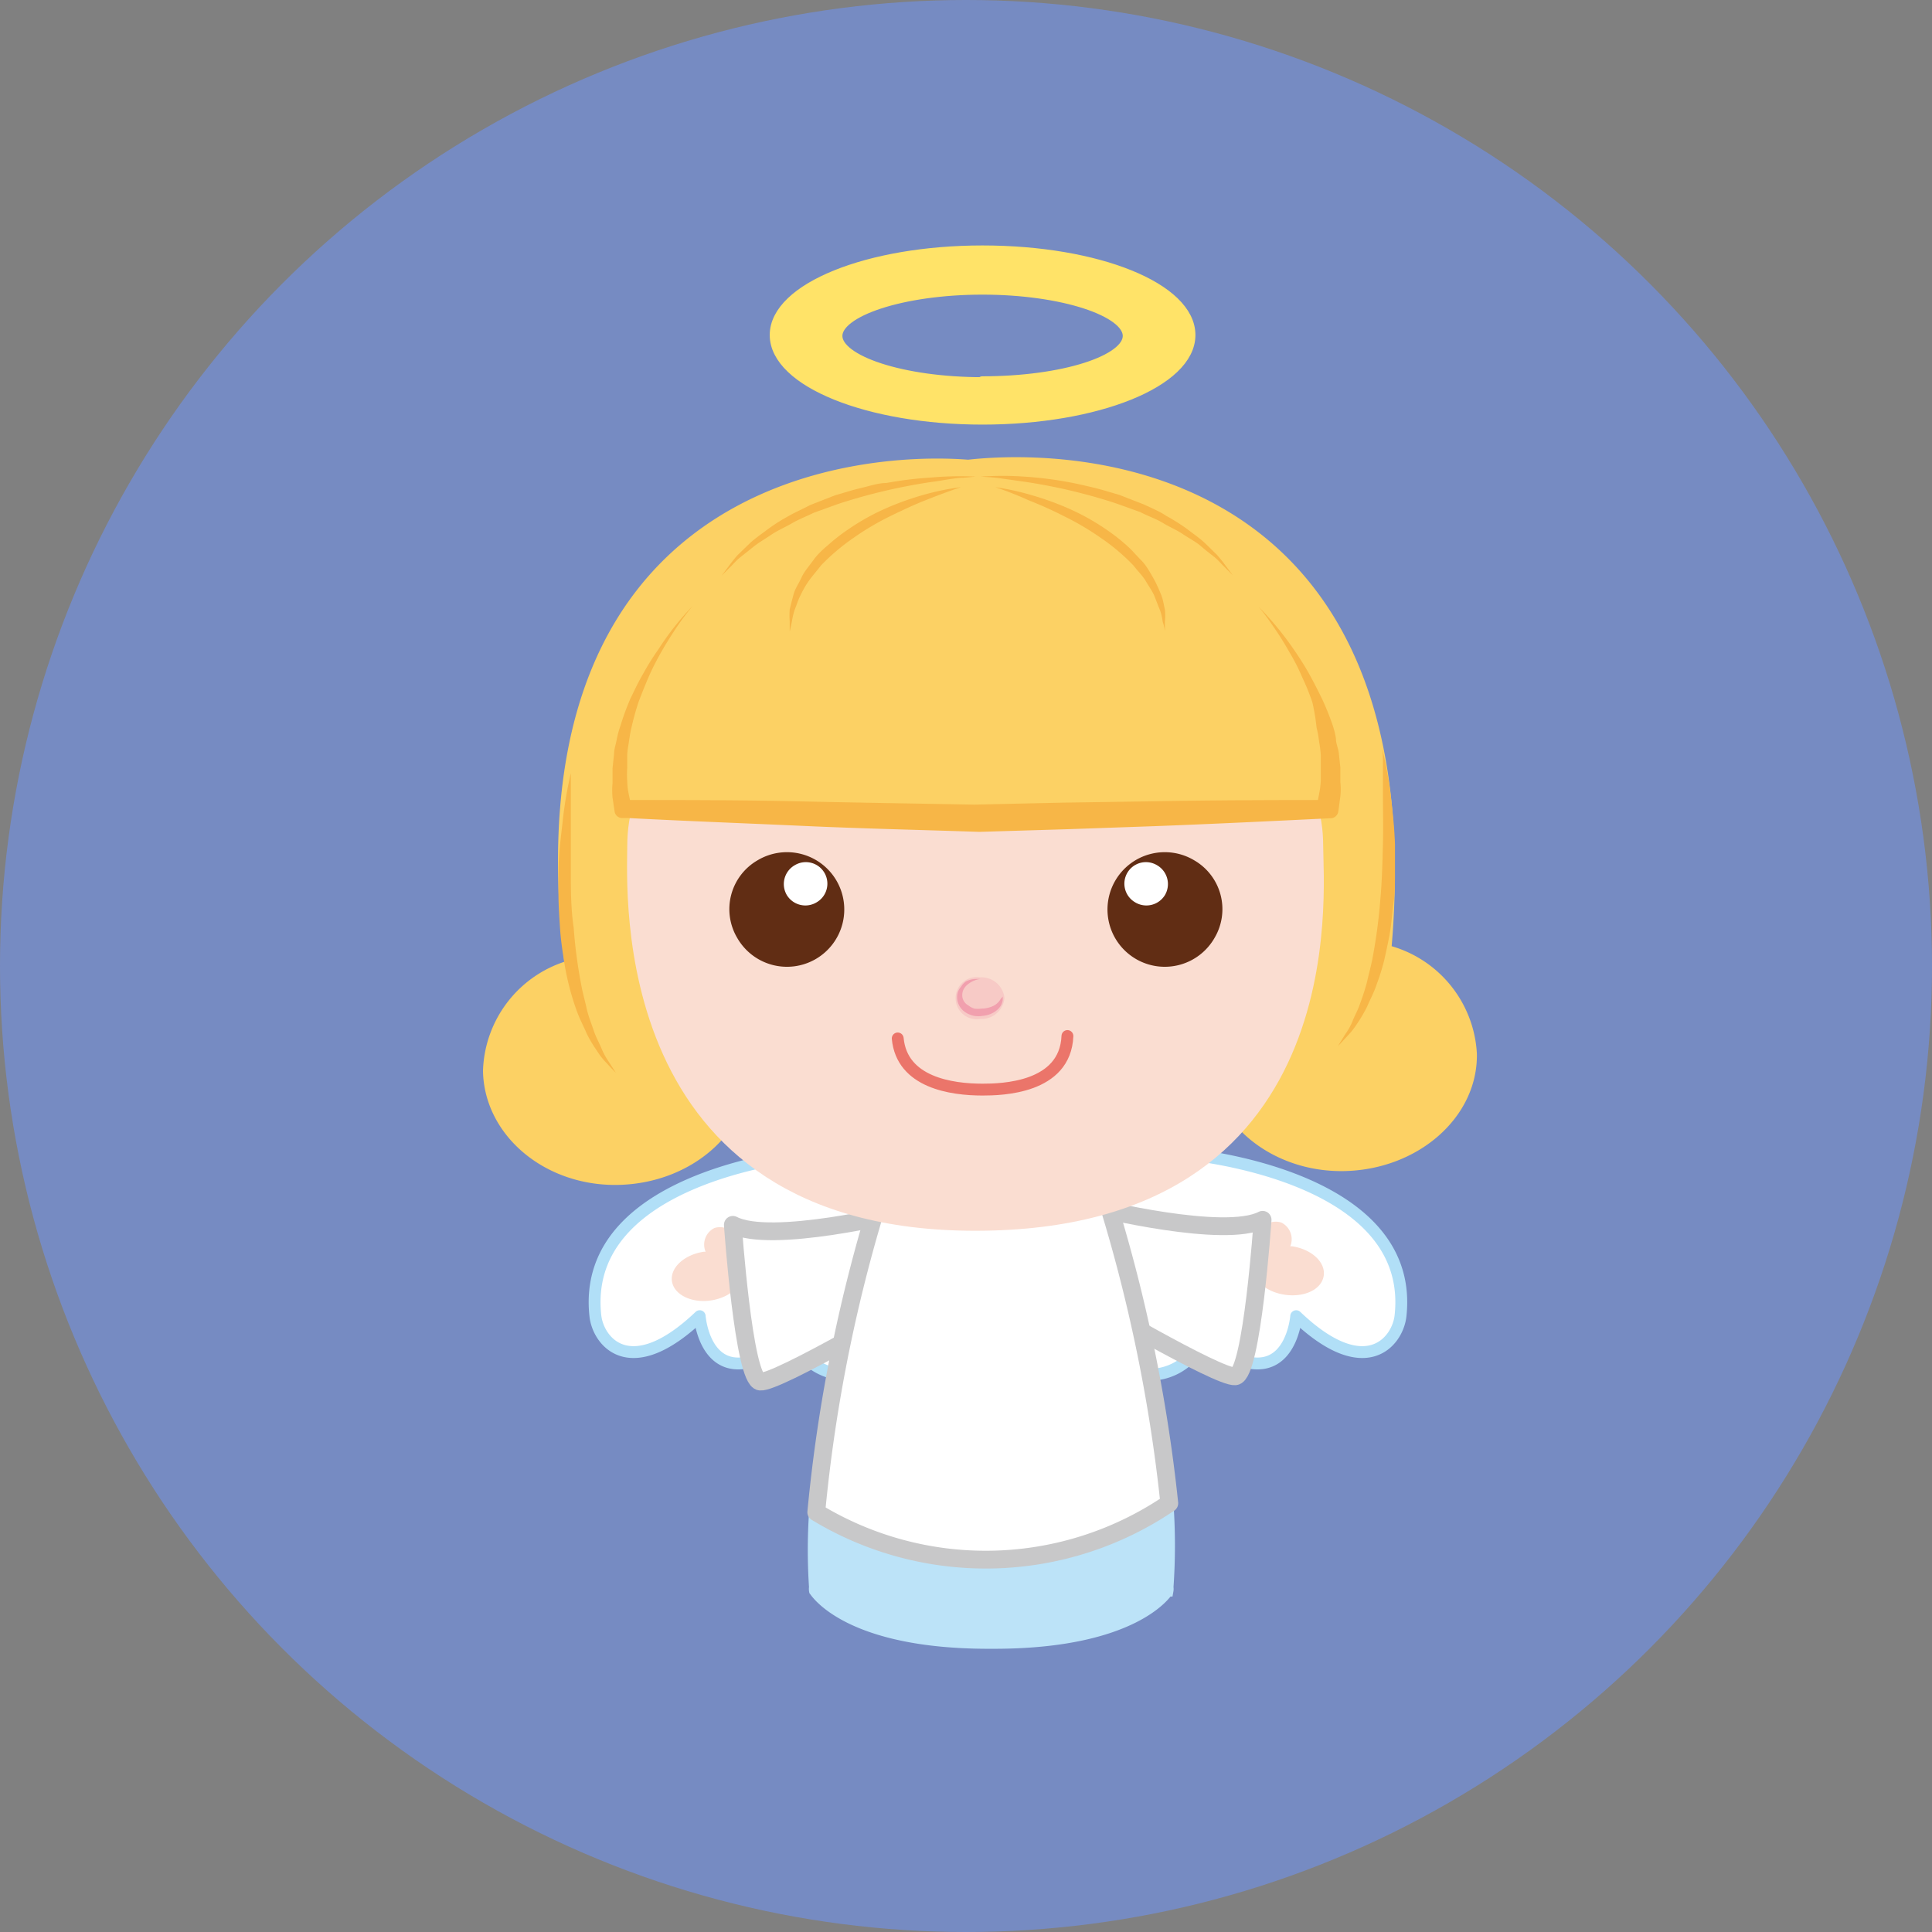 <svg xmlns="http://www.w3.org/2000/svg" viewBox="0 0 88 88"><rect x="0" y="0" width="88" height="88" fill="#808080" stroke="none"/><defs><style>.cls-1{fill:#768bc2;}.cls-12,.cls-2,.cls-4{fill:#fff;}.cls-2{stroke:#b1dff7;}.cls-11,.cls-12,.cls-13,.cls-15,.cls-2,.cls-3,.cls-4,.cls-7,.cls-8,.cls-9{stroke-linecap:round;stroke-linejoin:round;}.cls-11,.cls-12,.cls-13,.cls-15,.cls-2,.cls-6,.cls-7,.cls-8,.cls-9{stroke-width:0.54px;}.cls-3,.cls-8{fill:#faddd1;stroke:#faddd1;}.cls-3{stroke-width:0.27px;}.cls-4{stroke:#c8c8c9;stroke-width:0.81px;}.cls-5,.cls-6{fill:#bce3f8;}.cls-6{stroke:#bce3f8;stroke-miterlimit:10;}.cls-7{fill:#fcd164;stroke:#fcd164;}.cls-9{fill:#ffe368;stroke:#ffe368;}.cls-10{fill:#f7b647;}.cls-11{fill:#612d14;stroke:#612d14;}.cls-12{stroke:#fff;}.cls-13{fill:#f7cac6;stroke:#f7cac6;}.cls-14{fill:#f1a0ae;}.cls-15{fill:none;stroke:#eb756a;}</style></defs><title>menu_inheritance3</title><g id="Layer_2" data-name="Layer 2"><g id="다운로드"><circle class="cls-1" cx="44" cy="44" r="44"/><path class="cls-2" d="M53.79,52.54s10.74.83,10,7.41c-.14,1.18-1.61,3-4.75,0,0,0-.31,4.09-4.26,1a2.59,2.59,0,0,1-4,1.13C48,60.37,49.52,51.68,53.79,52.54Z"/><path class="cls-3" d="M57.61,57.13a.74.74,0,0,1-.17-.85.7.7,0,0,1,.87-.47.71.71,0,0,1,.32.94.53.53,0,0,1-.08.15l.28,0c.81.12,1.41.65,1.33,1.19s-.8.87-1.62.75-1.41-.65-1.33-1.19A.78.78,0,0,1,57.61,57.13Z"/><path class="cls-4" d="M49.89,55s5.89,1.46,7.62.56c0,0-.48,7.06-1.25,7.13s-6.92-3.56-6.92-3.56Z"/><path class="cls-2" d="M37.12,52.54s-10.74.83-10,7.41c.14,1.18,1.6,3,4.75,0,0,0,.3,4.09,4.25,1a2.6,2.6,0,0,0,4,1.13C43,60.37,41.39,51.68,37.12,52.54Z"/><path class="cls-3" d="M33.29,57.38a.76.76,0,0,0,.18-.85.71.71,0,0,0-.88-.47.71.71,0,0,0-.31.94.55.55,0,0,0,.08.15l-.29,0c-.81.12-1.41.66-1.33,1.19s.81.88,1.62.76,1.42-.66,1.34-1.2A.81.81,0,0,0,33.29,57.38Z"/><path class="cls-4" d="M41,55.24s-5.89,1.45-7.62.55c0,0,.49,7.07,1.25,7.14s6.93-3.57,6.93-3.57Z"/><path class="cls-5" d="M40.14,54.09s0,0,0,0S40.15,54.08,40.14,54.09Z"/><path class="cls-6" d="M37.12,68.9a25.81,25.81,0,0,0,0,3.4.42.42,0,0,0,0,.15c.07.09,1.54,2.38,7.91,2.38h.24c6.37,0,7.85-2.29,7.91-2.38a.42.42,0,0,0,0-.15,27.09,27.09,0,0,0,0-3.81A14.88,14.88,0,0,1,37.12,68.9Z"/><path class="cls-4" d="M50.07,54l-4.5-1.87a.25.25,0,0,0-.12,0h-.56a.25.25,0,0,0-.12,0L40.27,54a.22.22,0,0,0-.09.07s0,0,0,0a.35.35,0,0,0,0,.08,70.67,70.67,0,0,0-3,14.73,14.88,14.88,0,0,0,16.08-.41,72.17,72.17,0,0,0-3-14.32A.33.33,0,0,0,50.07,54Z"/><path class="cls-7" d="M63.1,43.3c1.95-21.87-13.79-22.67-19-22.09C39,20.81,23.28,22.17,26,44a5.13,5.13,0,0,0-3.73,4.78c.05,2.77,2.69,5,5.91,4.92s5.78-2.35,5.73-5.13a5,5,0,0,0-3.42-4.47l10.62.2,0,.26,3.47-.19L48,44.4l0-.26,10.61-.58a5,5,0,0,0-3.26,4.59c0,2.78,2.7,5,5.91,4.92S67.05,50.72,67,48A5.13,5.13,0,0,0,63.1,43.3Z"/><path class="cls-8" d="M60,38.56c0-6.24-7.14-5.39-15.58-5.39s-15.58-.85-15.58,5.39c0,2-.9,17.23,15.58,17.23C61.41,55.79,60,40.61,60,38.56Z"/><path class="cls-7" d="M57.33,27.6l-11.8-1.75v-.32l-1.1.16-1.11-.16v.32L31.55,27.6s-4.3,4.51-3.19,9.29H60.51C61.62,32.11,57.33,27.6,57.33,27.6Z"/><path class="cls-9" d="M44.75,11.45c-5.2,0-9.42,1.71-9.42,3.81s4.22,3.81,9.42,3.81,9.43-1.7,9.43-3.81S50,11.45,44.75,11.45Zm0,6c-3.67,0-6.65-1-6.65-2.15s3-2.15,6.65-2.15,6.66,1,6.66,2.15S48.43,17.41,44.75,17.41Z"/><path class="cls-10" d="M31.55,27.6a12.28,12.28,0,0,0-.75,1c-.23.35-.46.71-.67,1.08s-.4.73-.57,1.12-.32.77-.47,1.16a12.34,12.34,0,0,0-.33,1.19c-.05.2-.08.41-.11.61s-.07.4-.08.61l0,.6a4.09,4.09,0,0,0,0,.61,3.07,3.07,0,0,0,.07.6l.12.58-.39-.32c2.68,0,5.35,0,8,.06s5.35.1,8,.15l4-.09,4-.06c2.68-.05,5.36-.06,8-.06l-.4.32.11-.58a4.11,4.11,0,0,0,.08-.6c0-.2,0-.4,0-.61l0-.6a6,6,0,0,0-.08-.61,4.34,4.34,0,0,0-.11-.61A10,10,0,0,0,59.78,32a10.43,10.43,0,0,0-.47-1.16,9.06,9.06,0,0,0-.57-1.12c-.21-.37-.43-.73-.67-1.08s-.48-.7-.74-1a14.17,14.17,0,0,1,1.64,2c.24.35.47.71.68,1.09s.4.76.59,1.15A12.69,12.69,0,0,1,60.69,33a3.53,3.53,0,0,1,.16.64c0,.22.1.43.13.65l.07.66c0,.22,0,.44,0,.67a2.93,2.93,0,0,1,0,.66l-.09.67a.36.36,0,0,1-.35.32h0c-2.68.13-5.36.26-8,.36l-4,.14-4,.12c-2.69-.09-5.37-.15-8-.27s-5.36-.22-8-.36H28.3A.36.36,0,0,1,28,37l-.1-.67a3.66,3.66,0,0,1,0-.66c0-.23,0-.45,0-.67l.07-.66c0-.22.08-.43.12-.65a4.16,4.16,0,0,1,.17-.63,12,12,0,0,1,.45-1.23c.19-.39.37-.78.59-1.15a11.05,11.05,0,0,1,.68-1.09A12.89,12.89,0,0,1,31.55,27.6Z"/><path class="cls-10" d="M26,35.22s0,.22,0,.61,0,.94,0,1.6,0,1.43,0,2.25,0,1.7.13,2.57a22.09,22.09,0,0,0,.33,2.53c.07.41.18.78.26,1.15s.22.69.32,1,.25.56.35.81a3.35,3.35,0,0,0,.33.61l.33.51s-.16-.15-.42-.44a3,3,0,0,1-.44-.56,5.68,5.68,0,0,1-.47-.79c-.13-.31-.31-.64-.44-1a11.52,11.52,0,0,1-.36-1.17,12.41,12.41,0,0,1-.25-1.27c-.07-.44-.13-.88-.16-1.33s-.06-.89-.07-1.33,0-.87,0-1.29c0-.84.12-1.61.19-2.28A18,18,0,0,1,26,35.22Z"/><path class="cls-10" d="M62.93,34a17,17,0,0,1,.41,2.19c.08.66.17,1.44.2,2.27,0,.42,0,.85,0,1.29s0,.89-.06,1.33-.09.9-.16,1.33-.17.86-.26,1.28a9.83,9.83,0,0,1-.36,1.16c-.12.37-.3.69-.43,1a6.51,6.51,0,0,1-.47.8,3.4,3.4,0,0,1-.44.55c-.26.29-.42.45-.42.45l.32-.52a3,3,0,0,0,.34-.6c.09-.25.25-.51.35-.82a9.84,9.84,0,0,0,.32-1c.08-.37.19-.74.26-1.14A24.4,24.4,0,0,0,62.87,41c.08-.87.1-1.74.12-2.56s0-1.6,0-2.26,0-1.21,0-1.6S62.93,34,62.93,34Z"/><path class="cls-11" d="M55.09,42.58a2.34,2.34,0,1,1-.83-3.16A2.3,2.3,0,0,1,55.09,42.58Z"/><path class="cls-12" d="M52.83,40.63a.72.72,0,0,1-1,.23.71.71,0,1,1,.73-1.22A.72.72,0,0,1,52.83,40.63Z"/><path class="cls-11" d="M33.81,42.58a2.34,2.34,0,1,0,.83-3.16A2.3,2.3,0,0,0,33.81,42.58Z"/><path class="cls-12" d="M36.07,40.63a.72.72,0,0,0,1,.23.71.71,0,1,0-.73-1.22A.72.72,0,0,0,36.07,40.63Z"/><path class="cls-13" d="M45.48,45.46a.78.78,0,0,1-.85.68.69.69,0,1,1,0-1.35A.78.78,0,0,1,45.48,45.46Z"/><path class="cls-14" d="M45.67,45.39a.86.86,0,0,1,0,.18.7.7,0,0,1-.25.43,1.13,1.13,0,0,1-.66.27,1.08,1.08,0,0,1-.4,0,1.1,1.1,0,0,1-.4-.17.82.82,0,0,1-.36-.78.66.66,0,0,1,.17-.37A.8.8,0,0,1,44,44.7a1.08,1.08,0,0,1,.47-.11l.18,0a1.16,1.16,0,0,0-.56.24.7.7,0,0,0-.18.2.54.54,0,0,0-.08.27.52.52,0,0,0,.27.49.85.85,0,0,0,.28.15,1.24,1.24,0,0,0,.33,0,1.26,1.26,0,0,0,.57-.14.78.78,0,0,0,.3-.3A.82.82,0,0,0,45.67,45.39Z"/><path class="cls-15" d="M48.62,47.19c-.1,2.38-3,2.44-3.87,2.44-1.41,0-3.67-.32-3.86-2.33"/><path class="cls-10" d="M44.44,21.71l-.55.05c-.35,0-.85.11-1.44.19a25.77,25.77,0,0,0-4.26,1l-1.11.4c-.35.17-.71.31-1,.48s-.66.33-.94.52-.56.35-.79.53l-.64.51c-.19.15-.32.32-.45.44l-.39.39.33-.44a6.21,6.21,0,0,1,.4-.5l.6-.58c.23-.2.5-.39.78-.6a8.25,8.25,0,0,1,.93-.59c.33-.19.69-.34,1-.51l1.13-.44c.39-.11.78-.24,1.17-.33S40,22,40.37,22a17.48,17.48,0,0,1,2.05-.25A14.69,14.69,0,0,1,44.44,21.71Z"/><path class="cls-10" d="M43.77,22.19s-.65.21-1.6.59c-.47.18-1,.43-1.58.71a12.37,12.37,0,0,0-1.7,1,9.72,9.72,0,0,0-1.49,1.26c-.19.25-.39.47-.56.71s-.29.47-.4.7-.17.44-.25.63a3.7,3.7,0,0,0-.12.52c-.06.3-.1.46-.1.46s0-.17,0-.47a3.86,3.86,0,0,1,0-.54c.05-.21.11-.44.18-.7s.24-.49.36-.76.35-.52.54-.79.45-.5.71-.72a8.24,8.24,0,0,1,.82-.64,10.49,10.49,0,0,1,1.78-1,13.24,13.24,0,0,1,1.67-.6A11.28,11.28,0,0,1,43.77,22.19Z"/><path class="cls-10" d="M44.67,21.71a14.51,14.51,0,0,1,2,0,17.23,17.23,0,0,1,2,.25c.38.07.76.16,1.14.25s.78.22,1.17.33l1.13.44c.36.17.72.32,1,.51a9.44,9.44,0,0,1,.94.59c.27.21.55.4.77.6s.42.41.6.58a6.21,6.21,0,0,1,.4.5l.33.44-.39-.39c-.13-.12-.26-.29-.45-.44s-.41-.32-.63-.51-.52-.34-.8-.53-.62-.33-.93-.52-.69-.31-1-.48l-1.11-.4a25.32,25.32,0,0,0-4.26-1c-.59-.08-1.09-.16-1.44-.19Z"/><path class="cls-10" d="M45.33,22.19a11.53,11.53,0,0,1,1.68.37,13.14,13.14,0,0,1,1.66.6,10.49,10.49,0,0,1,1.78,1,8.24,8.24,0,0,1,.82.64c.26.22.48.49.71.72s.39.53.54.79.26.52.36.76.13.49.18.7a2.77,2.77,0,0,1,0,.54c0,.3,0,.47,0,.47s0-.16-.1-.46a2.68,2.68,0,0,0-.12-.52c-.08-.19-.16-.4-.25-.63s-.26-.46-.4-.7-.37-.46-.56-.71a9.26,9.26,0,0,0-1.49-1.26,12.37,12.37,0,0,0-1.7-1,17.09,17.09,0,0,0-1.58-.71C46,22.4,45.33,22.19,45.33,22.19Z"/></g></g></svg>